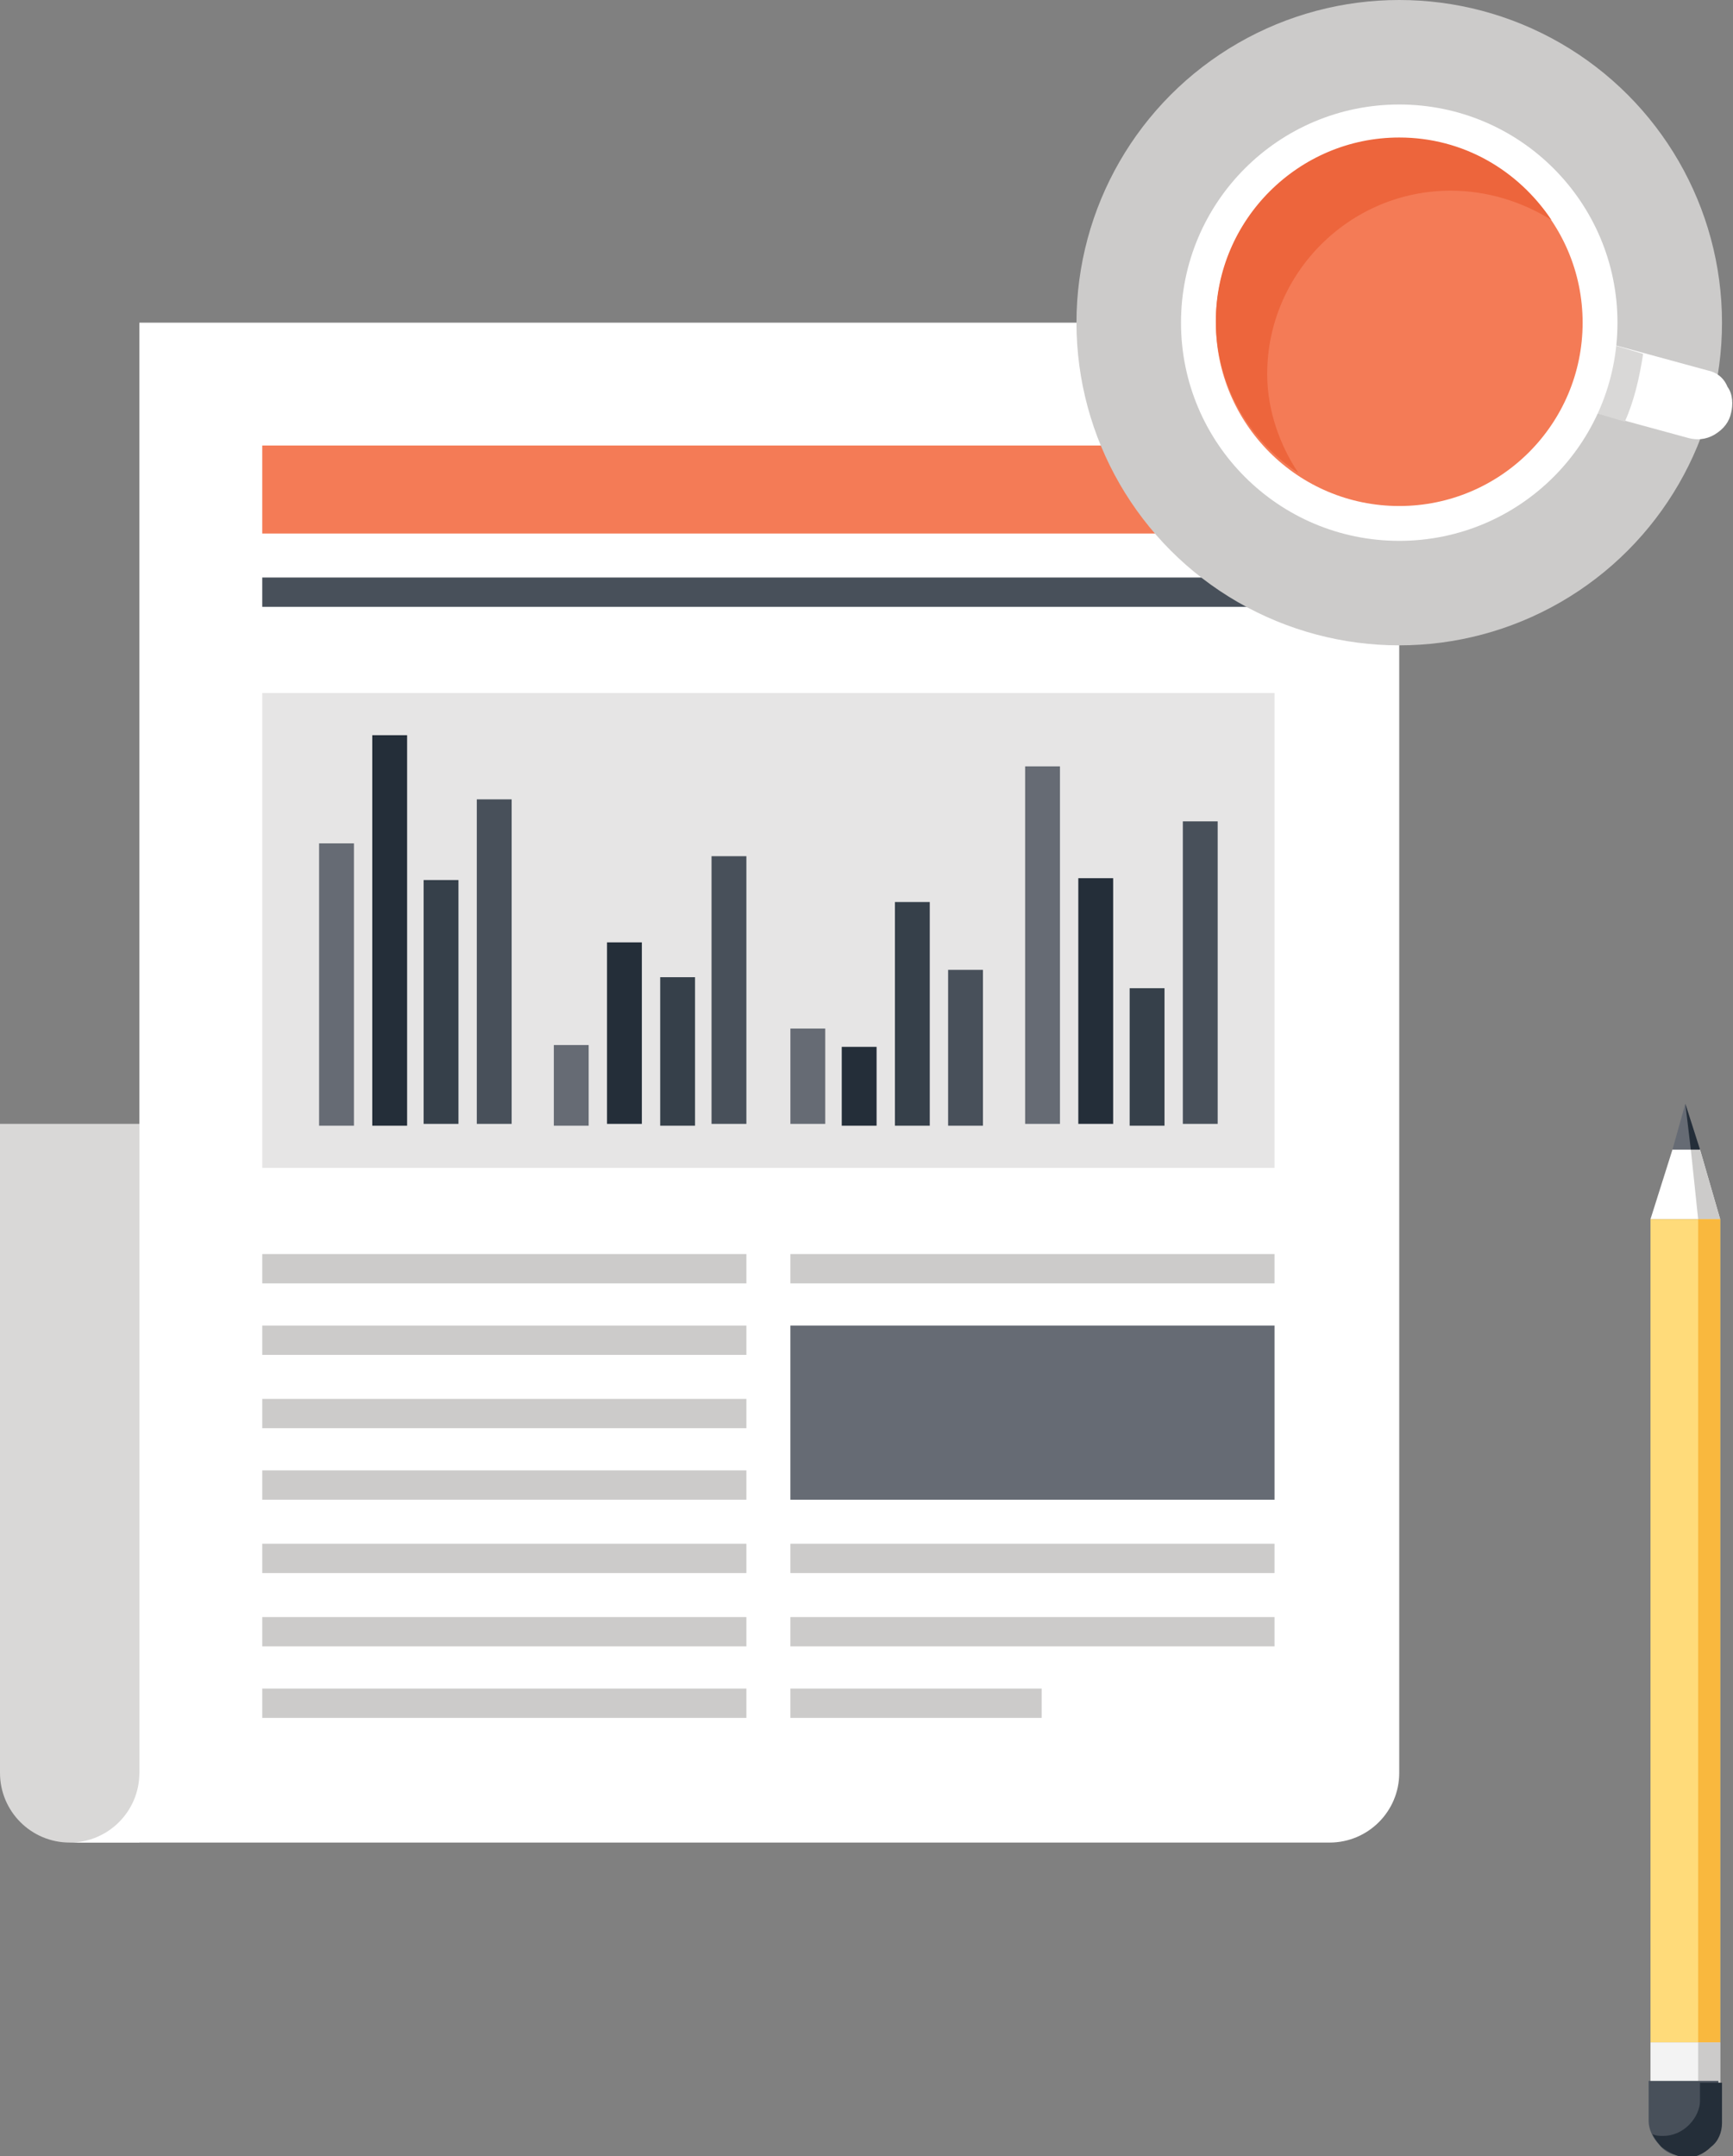 <?xml version="1.0" encoding="utf-8"?>
<!-- Generator: Adobe Illustrator 19.2.0, SVG Export Plug-In . SVG Version: 6.00 Build 0)  -->
<!DOCTYPE svg PUBLIC "-//W3C//DTD SVG 1.1//EN" "http://www.w3.org/Graphics/SVG/1.1/DTD/svg11.dtd">
<svg version="1.1" id="Layer_1" xmlns="http://www.w3.org/2000/svg" xmlns:xlink="http://www.w3.org/1999/xlink" x="0px" y="0px"
	 viewBox="0 0 94.5 117.6" style="enable-background:new 0 0 94.5 117.6;" xml:space="preserve">
<rect x="0" y="0" width="94.5" height="117.6" fill="#808080" stroke="none"/>
<style type="text/css">
	.st0{fill:#D9D8D7;}
	.st1{fill:#FFFFFF;}
	.st2{fill:#E6E5E5;}
	.st3{fill:#666B74;}
	.st4{fill:#242E39;}
	.st5{fill:#36404A;}
	.st6{fill:#48505A;}
	.st7{fill:#CCCBCA;}
	.st8{fill:#F47B56;}
	.st9{fill:#ED653C;}
	.st10{fill:#FFDB7A;}
	.st11{fill:#F9B83E;}
	.st12{fill:#F3F3F3;}
</style>
<g>
	<g>
		<g>
			<path class="st0" d="M0,61.3c0,0,0,32.6,0,35.4c0,2.1,1.7,3.8,3.8,3.8h3.8V61.3H0z"/>
			<path class="st1" d="M76.3,17.6v79.1c0,2.1-1.7,3.8-3.8,3.8H3.8c2.1,0,3.8-1.7,3.8-3.8V17.6H76.3z"/>
			<g>
				<g>
					<rect x="14.3" y="37.8" class="st2" width="55.2" height="25.9"/>
					<g>
						<rect x="17.4" y="46" class="st3" width="1.9" height="15.4"/>
						<rect x="20.3" y="40.1" class="st4" width="1.9" height="21.3"/>
						<rect x="23.1" y="48" class="st5" width="1.9" height="13.3"/>
						<rect x="26" y="43.6" class="st6" width="1.9" height="17.7"/>
						<rect x="30.2" y="57" class="st3" width="1.9" height="4.4"/>
						<rect x="33.1" y="51.4" class="st4" width="1.9" height="9.9"/>
						<rect x="36" y="53.3" class="st5" width="1.9" height="8.1"/>
						<rect x="38.8" y="46.7" class="st6" width="1.9" height="14.6"/>
						<rect x="43.1" y="56.1" class="st3" width="1.9" height="5.2"/>
						<rect x="45.9" y="57.1" class="st4" width="1.9" height="4.3"/>
						<rect x="48.8" y="49.2" class="st5" width="1.9" height="12.2"/>
						<rect x="51.7" y="52.9" class="st6" width="1.9" height="8.5"/>
						<rect x="55.9" y="41.8" class="st3" width="1.9" height="19.5"/>
						<rect x="58.8" y="47.9" class="st4" width="1.9" height="13.4"/>
						<rect x="61.6" y="53.9" class="st5" width="1.9" height="7.5"/>
						<rect x="64.5" y="44.8" class="st6" width="1.9" height="16.5"/>
					</g>
				</g>
				<g>
					<g>
						<g>
							<rect x="14.3" y="68.4" class="st7" width="26.4" height="1.6"/>
							<rect x="14.3" y="72.3" class="st7" width="26.4" height="1.6"/>
							<rect x="14.3" y="76.3" class="st7" width="26.4" height="1.6"/>
							<rect x="14.3" y="80.2" class="st7" width="26.4" height="1.6"/>
							<rect x="14.3" y="84.2" class="st7" width="26.4" height="1.6"/>
							<rect x="14.3" y="92.1" class="st7" width="26.4" height="1.6"/>
							<rect x="14.3" y="88.2" class="st7" width="26.4" height="1.6"/>
						</g>
					</g>
					<g>
						<g>
							<rect x="43.1" y="68.4" class="st7" width="26.4" height="1.6"/>
							<rect x="43.1" y="84.2" class="st7" width="26.4" height="1.6"/>
							<rect x="43.1" y="88.2" class="st7" width="26.4" height="1.6"/>
							<rect x="43.1" y="92.1" class="st7" width="13.7" height="1.6"/>
							<rect x="43.1" y="72.3" class="st3" width="26.4" height="9.5"/>
						</g>
					</g>
				</g>
				<g>
					<rect x="14.3" y="24.3" class="st8" width="55.2" height="4.8"/>
					<rect x="14.3" y="31.5" class="st6" width="55.2" height="1.6"/>
				</g>
			</g>
		</g>
		<g>
			<circle class="st7" cx="76.3" cy="17.6" r="17.6"/>
			<path class="st1" d="M94.4,22.5c-0.1,0.5-0.4,0.9-0.9,1.2c-0.5,0.3-1,0.3-1.4,0.2l-5.5-1.5l1-3.7l5.5,1.5
				c0.5,0.1,0.9,0.4,1.1,0.9C94.5,21.5,94.5,22.1,94.4,22.5z"/>
			<path class="st0" d="M87.6,18.7l-1,3.7l2,0.6c0.5-1.1,0.8-2.4,1-3.7L87.6,18.7z"/>
			<circle class="st1" cx="76.3" cy="17.6" r="11.9"/>
			<circle class="st8" cx="76.3" cy="17.6" r="10"/>
			<path class="st9" d="M69.1,20.4c0-5.5,4.5-10,10-10c2,0,3.9,0.6,5.5,1.6c-1.8-2.7-4.8-4.5-8.3-4.5c-5.5,0-10,4.5-10,10
				c0,3.5,1.8,6.5,4.5,8.3C69.8,24.3,69.1,22.4,69.1,20.4z"/>
		</g>
		<g>
			<polygon class="st1" points="91.2,62.7 90,66.5 93.8,66.5 92.7,62.7 			"/>
			<polygon class="st7" points="92.2,62.7 92.6,66.5 93.8,66.5 92.7,62.7 			"/>
			<rect x="90" y="66.5" class="st10" width="3.8" height="44.9"/>
			<rect x="92.6" y="66.5" class="st11" width="1.2" height="44.9"/>
			<polygon class="st3" points="92.7,62.7 91.9,60.2 91.2,62.7 			"/>
			<polygon class="st4" points="92.7,62.7 91.9,60.2 92.2,62.7 			"/>
			<rect x="90" y="111.4" class="st12" width="3.8" height="2.2"/>
			<rect x="92.6" y="111.4" class="st7" width="1.2" height="2.2"/>
			<path class="st6" d="M93.8,115.7c0,0.5-0.2,1-0.6,1.3c-0.4,0.4-0.9,0.6-1.4,0.6l0,0c-0.5,0-1-0.2-1.3-0.6
				c-0.4-0.4-0.6-0.9-0.6-1.3v-2.2h3.8L93.8,115.7L93.8,115.7z"/>
			<path class="st4" d="M90.6,117.1c-0.2-0.2-0.4-0.5-0.5-0.7c0.2,0.1,0.4,0.1,0.6,0.1c0.5,0,1-0.2,1.4-0.6c0.4-0.4,0.6-0.9,0.6-1.3
				v-1h1.2v2.2c0,0.5-0.2,1-0.6,1.3c-0.4,0.4-0.9,0.6-1.4,0.6C91.4,117.6,91,117.4,90.6,117.1z"/>
		</g>
	</g>
</g>
</svg>
